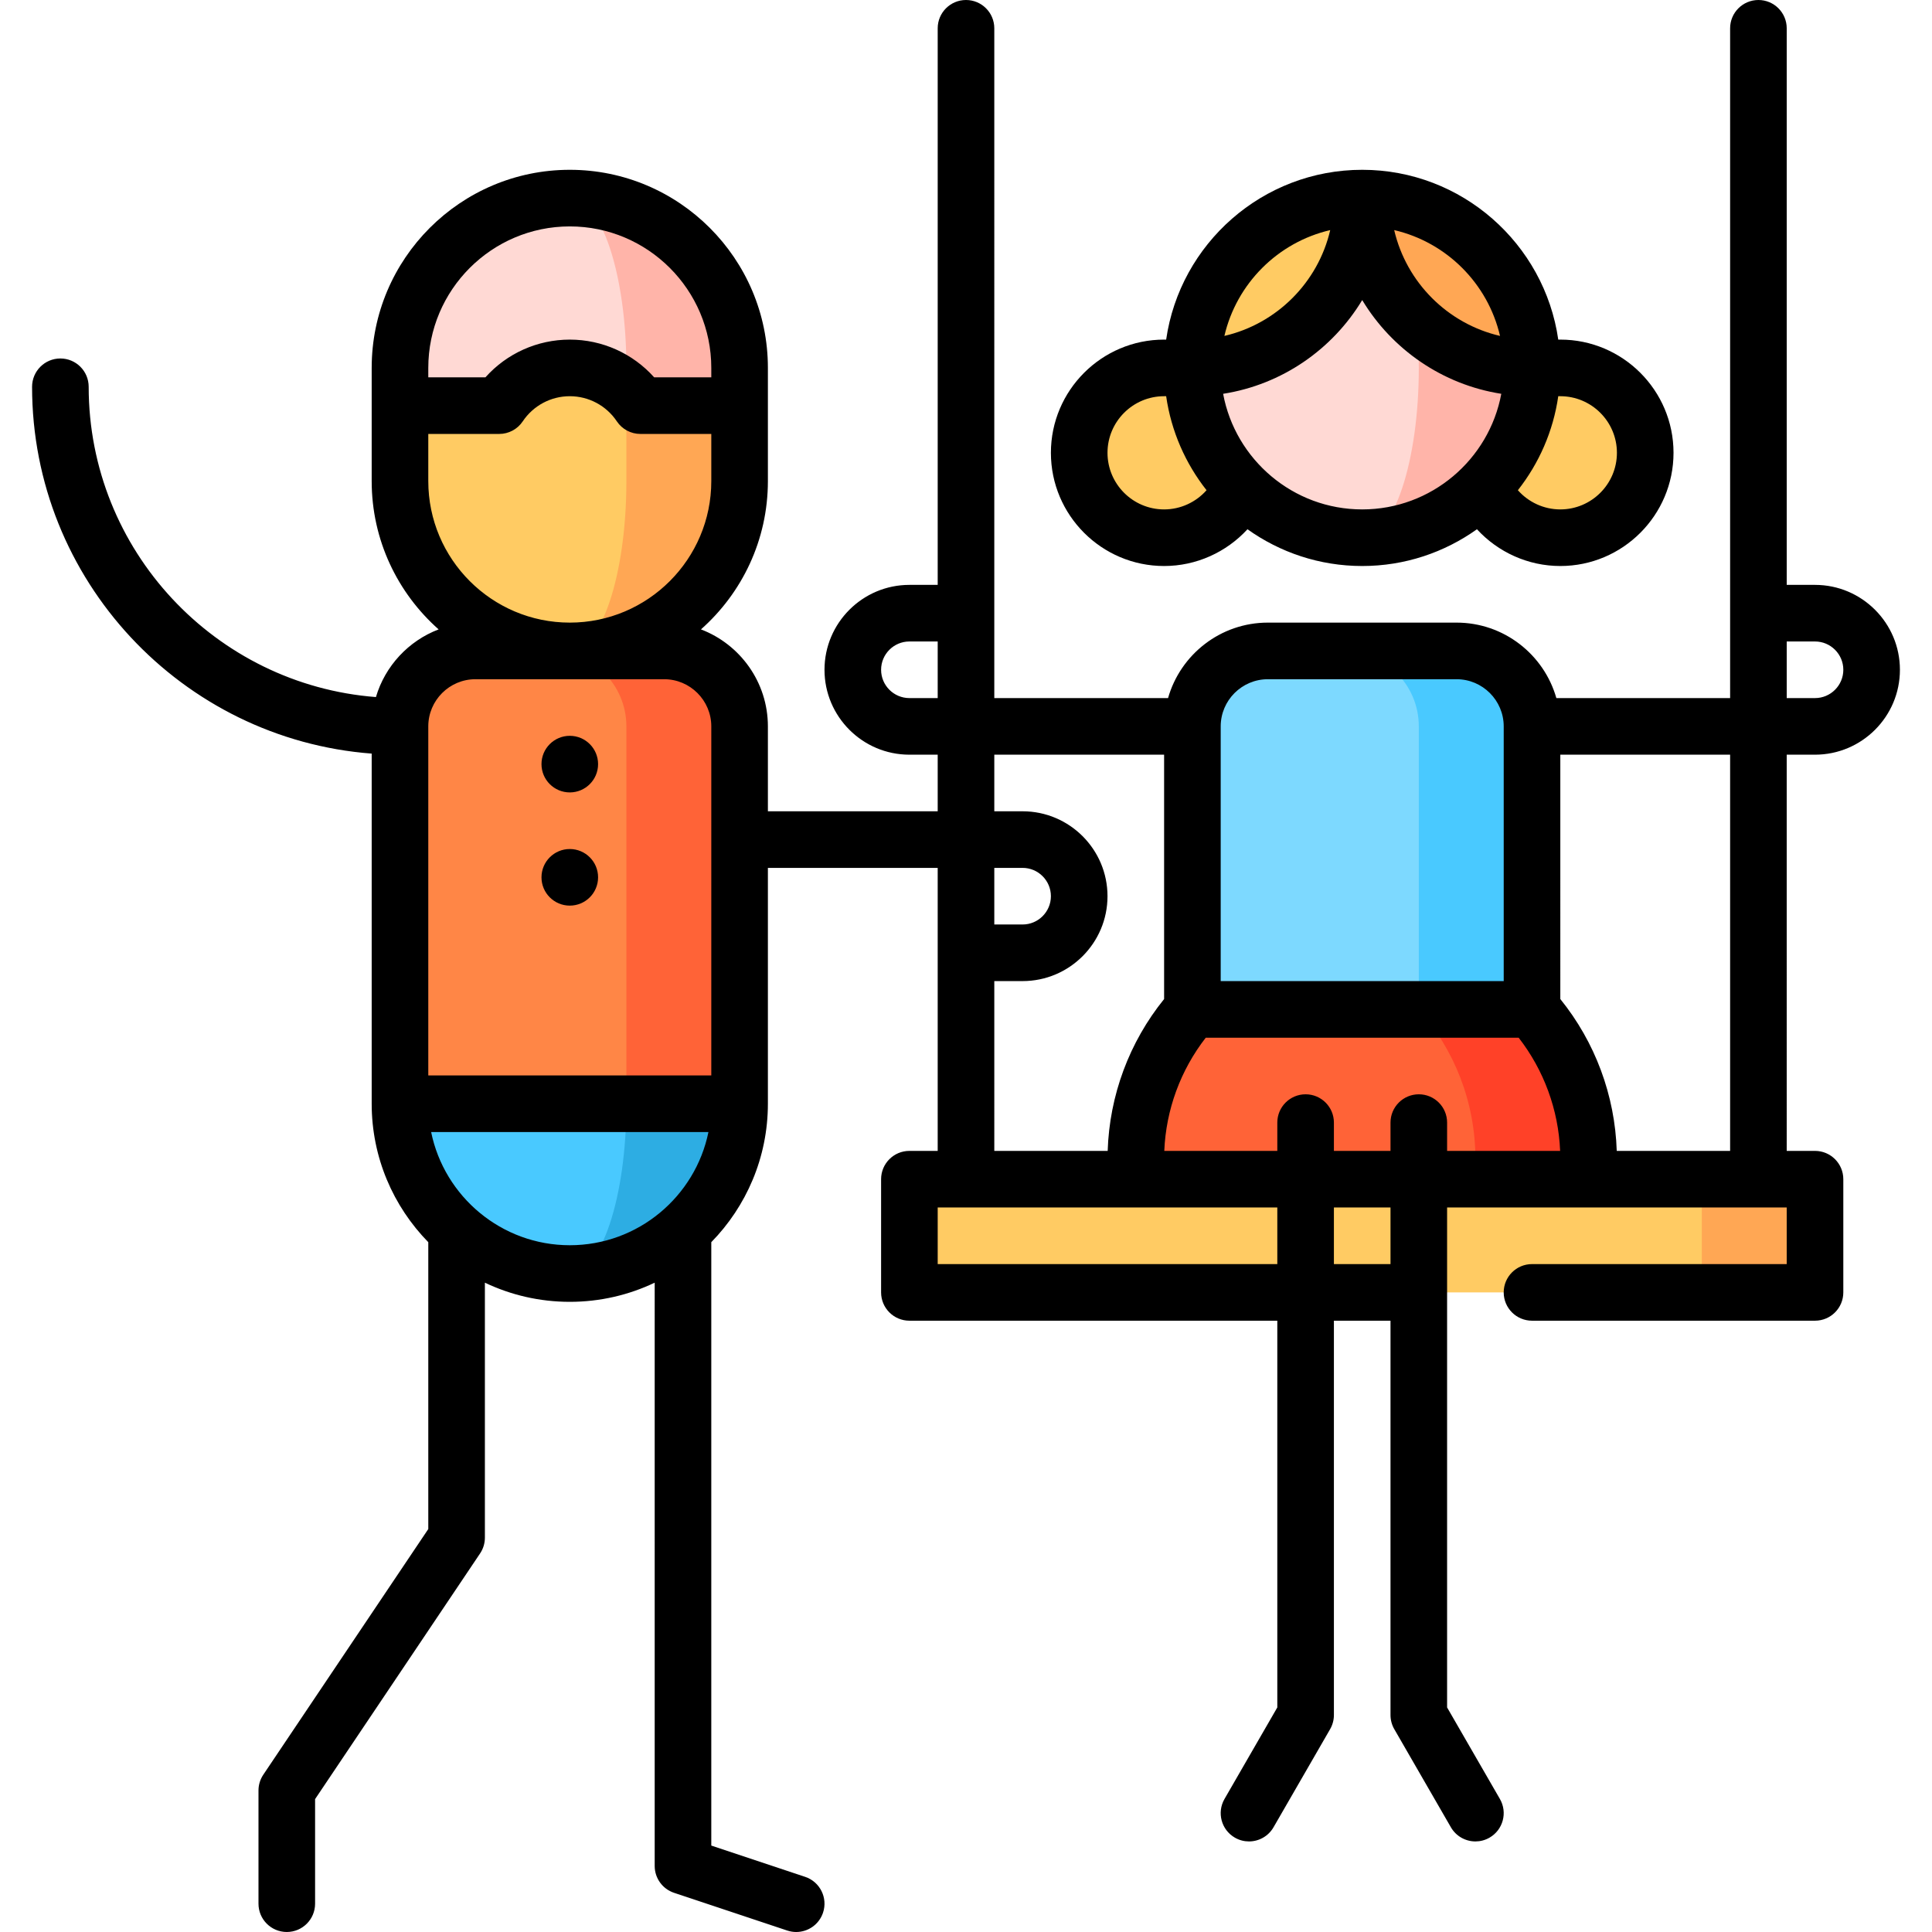 <?xml version="1.0" encoding="iso-8859-1"?>
<!-- Generator: Adobe Illustrator 19.0.0, SVG Export Plug-In . SVG Version: 6.00 Build 0)  -->
<svg version="1.1" id="Capa_1" xmlns="http://www.w3.org/2000/svg" xmlns:xlink="http://www.w3.org/1999/xlink" x="0px" y="0px"
	 viewBox="0 0 512.002 512.002" style="enable-background:new 0 0 512.002 512.002;" xml:space="preserve">
<path style="fill:#2DADE3;" d="M151.001,262.5v75c24.853,0,45-20.147,45-45L151.001,262.5z"/>
<path style="fill:#49C9FF;" d="M166.001,292.5l-15-30l-45,30c0,24.853,20.147,45,45,45C159.285,337.5,166.001,317.353,166.001,292.5
	z"/>
<path style="fill:#FF6337;" d="M176.001,172.5h-30l20,120h30v-100C196.001,181.454,187.047,172.5,176.001,172.5z"/>
<path style="fill:#FF8646;" d="M146.001,172.5h-20c-11.046,0-20,8.954-20,20v100h60v-100
	C166.001,181.454,157.047,172.5,146.001,172.5z"/>
<path style="fill:#FFB4A9;" d="M151.001,52.5v101l45-46v-10C196.001,72.647,175.854,52.5,151.001,52.5z"/>
<path style="fill:#FFD9D4;" d="M151.001,52.5c-24.853,0-45,20.147-45,45v10l60,46v-56C166.001,72.647,159.285,52.5,151.001,52.5z"/>
<path style="fill:#FFA754;" d="M169.71,107.5c-1.053-1.573-2.303-3.002-3.709-4.261l-15,69.261c24.853,0,45-20.147,45-45v-20H169.71
	z"/>
<g>
	<path style="fill:#FFCB63;" d="M166.001,127.5v-24.261c-3.981-3.566-9.235-5.739-15-5.739c-7.801,0-14.672,3.971-18.709,10h-26.291
		v20c0,24.853,20.147,45,45,45C159.285,172.5,166.001,152.353,166.001,127.5z"/>
	<circle style="fill:#FFCB63;" cx="308.5" cy="120" r="22.5"/>
	<circle style="fill:#FFCB63;" cx="413.5" cy="120" r="22.5"/>
</g>
<path style="fill:#FFB4A9;" d="M361.001,52.5v90c24.853,0,45-20.147,45-45L361.001,52.5z"/>
<path style="fill:#FFD9D4;" d="M361.001,52.5l-45,45c0,24.853,20.147,45,45,45c8.284,0,15-20.147,15-45S369.285,52.5,361.001,52.5z"
	/>
<path style="fill:#FFCB63;" d="M361.001,52.5c-24.853,0-45,20.147-45,45C340.854,97.5,361.001,77.353,361.001,52.5z"/>
<path style="fill:#FFA754;" d="M406.001,97.5c0-24.853-20.147-45-45-45C361.001,77.353,381.148,97.5,406.001,97.5z"/>
<path style="fill:#49C9FF;" d="M386.001,172.5h-30v125h50v-105C406.001,181.454,397.047,172.5,386.001,172.5z"/>
<path style="fill:#7DD9FF;" d="M356.001,172.5h-20c-11.046,0-20,8.954-20,20v105h60v-105
	C376.001,181.454,367.047,172.5,356.001,172.5z"/>
<path style="fill:#FF4128;" d="M406.001,267.5h-30v55h45v-15.335C421.001,291.954,415.33,278.075,406.001,267.5z"/>
<path style="fill:#FF6337;" d="M376.001,267.5h-60c-9.329,10.575-15,24.454-15,39.665V322.5h90v-15.335
	C391.001,291.954,385.33,278.075,376.001,267.5z"/>
<polygon style="fill:#FFA754;" points="451.001,312.5 431.001,327.5 451.001,342.5 481.001,342.5 481.001,312.5 "/>
<rect x="241" y="312.5" style="fill:#FFCB63;" width="210" height="30"/>
<circle cx="151" cy="202.5" r="7.5"/>
<circle cx="151" cy="232.5" r="7.5"/>
<path d="M481.001,200c12.407,0,22.5-10.094,22.5-22.5s-10.093-22.5-22.5-22.5h-7.5V7.5c0-4.143-3.358-7.5-7.5-7.5
	s-7.5,3.357-7.5,7.5V185h-46.048c-3.274-11.528-13.889-20-26.452-20h-50c-12.563,0-23.178,8.472-26.452,20h-46.048V7.5
	c0-4.143-3.358-7.5-7.5-7.5s-7.5,3.357-7.5,7.5V155h-7.5c-12.407,0-22.5,10.094-22.5,22.5s10.093,22.5,22.5,22.5h7.5v15h-45v-22.5
	c0-11.727-7.381-21.757-17.739-25.704c10.869-9.625,17.739-23.67,17.739-39.296v-30c0-28.948-23.551-52.5-52.5-52.5
	s-52.5,23.552-52.5,52.5v30c0,15.626,6.87,29.67,17.739,39.296c-7.974,3.039-14.179,9.684-16.614,17.934
	c-42.52-3.268-76.125-38.886-76.125-82.229c0-4.143-3.358-7.5-7.5-7.5s-7.5,3.357-7.5,7.5c0,51.239,39.729,93.372,90,97.214V292.5
	c0,14.269,5.73,27.22,15,36.692v76.022l-43.726,65.104c-0.831,1.236-1.274,2.692-1.274,4.182v30c0,4.143,3.358,7.5,7.5,7.5
	s7.5-3.357,7.5-7.5v-27.715l43.726-65.104c0.831-1.236,1.274-2.692,1.274-4.182v-67.575c6.824,3.251,14.452,5.076,22.5,5.076
	s15.676-1.825,22.5-5.076V494.5c0,3.229,2.066,6.095,5.128,7.115l30,10c0.787,0.262,1.586,0.387,2.373,0.387
	c3.14,0,6.066-1.987,7.114-5.13c1.31-3.93-0.814-8.178-4.744-9.487l-24.872-8.29V329.192c9.27-9.472,15-22.423,15-36.692V230h45v75
	H241c-4.142,0-7.5,3.357-7.5,7.5v30c0,4.143,3.358,7.5,7.5,7.5h97.5v102.492l-13.997,24.26c-2.07,3.588-0.839,8.175,2.749,10.244
	c1.181,0.682,2.469,1.005,3.741,1.005c2.592,0,5.115-1.346,6.503-3.753l15-26c0.657-1.14,1.003-2.433,1.003-3.748V350h15v104.5
	c0,1.315,0.346,2.608,1.003,3.748l15,26c1.389,2.407,3.911,3.753,6.503,3.753c1.271,0,2.561-0.323,3.741-1.005
	c3.588-2.069,4.818-6.656,2.749-10.244l-13.997-24.26V320h90v15h-67.5c-4.142,0-7.5,3.357-7.5,7.5s3.358,7.5,7.5,7.5h75
	c4.142,0,7.5-3.357,7.5-7.5v-30c0-4.143-3.358-7.5-7.5-7.5h-7.5V200H481.001z M151.001,60c20.678,0,37.5,16.822,37.5,37.5v2.5
	h-15.139c-5.652-6.325-13.746-10-22.361-10s-16.708,3.675-22.361,10h-15.139v-2.5C113.501,76.822,130.323,60,151.001,60z
	 M113.501,127.5V115h18.792c2.502,0,4.84-1.248,6.232-3.328c2.797-4.178,7.461-6.672,12.476-6.672s9.679,2.494,12.476,6.672
	c1.392,2.08,3.73,3.328,6.232,3.328h18.792v12.5c0,20.678-16.822,37.5-37.5,37.5S113.501,148.178,113.501,127.5z M126.001,180h50
	c6.893,0,12.5,5.607,12.5,12.5V285h-75v-92.5C113.501,185.607,119.108,180,126.001,180z M114.256,300h73.491
	c-3.484,17.096-18.635,30-36.745,30S117.74,317.096,114.256,300z M473.501,170h7.5c4.136,0,7.5,3.364,7.5,7.5s-3.364,7.5-7.5,7.5
	h-7.5V170z M336.001,180h50c6.893,0,12.5,5.607,12.5,12.5V260h-75v-67.5C323.501,185.607,329.108,180,336.001,180z M241.001,185
	c-4.136,0-7.5-3.364-7.5-7.5s3.364-7.5,7.5-7.5h7.5v15H241.001z M263.501,230h7.5c4.136,0,7.5,3.364,7.5,7.5s-3.364,7.5-7.5,7.5
	h-7.5V230z M263.501,260h7.5c12.407,0,22.5-10.094,22.5-22.5s-10.093-22.5-22.5-22.5h-7.5v-15h45v64.759
	c-9.24,11.428-14.483,25.545-14.954,40.241h-30.046V260z M248.501,335v-15h90v15H248.501z M368.501,335h-15v-15h15V335z
	 M376.001,290c-4.142,0-7.5,3.357-7.5,7.5v7.5h-15v-7.5c0-4.143-3.358-7.5-7.5-7.5s-7.5,3.357-7.5,7.5v7.5H308.55
	c0.45-10.913,4.298-21.385,10.99-30h82.922c6.692,8.615,10.54,19.087,10.99,30h-29.951v-7.5
	C383.501,293.357,380.143,290,376.001,290z M458.501,305h-30.046c-0.471-14.696-5.714-28.813-14.954-40.241V200h45V305z"/>
<path d="M308.501,150c8.534,0,16.501-3.653,22.093-9.743c8.587,6.125,19.079,9.743,30.407,9.743s21.82-3.618,30.407-9.743
	c5.592,6.09,13.56,9.743,22.093,9.743c16.542,0,30-13.458,30-30s-13.458-30-30-30h-0.544c-3.651-25.407-25.554-45-51.956-45
	s-48.304,19.593-51.956,45h-0.544c-16.542,0-30,13.458-30,30S291.959,150,308.501,150z M324.142,104.363
	c15.63-2.444,28.999-11.803,36.859-24.844c7.86,13.041,21.229,22.4,36.859,24.844C394.626,121.773,379.334,135,361.001,135
	S327.376,121.773,324.142,104.363z M428.501,120c0,8.271-6.729,15-15,15c-4.367,0-8.441-1.911-11.246-5.088
	c5.568-7.072,9.363-15.598,10.701-24.912h0.544C421.772,105,428.501,111.729,428.501,120z M397.522,89.021
	c-13.879-3.221-24.821-14.164-28.043-28.043C383.359,64.2,394.301,75.143,397.522,89.021z M352.522,60.979
	c-3.221,13.879-14.164,24.822-28.043,28.043C327.701,75.143,338.643,64.2,352.522,60.979z M308.501,105h0.544
	c1.339,9.314,5.133,17.84,10.701,24.912c-2.805,3.177-6.879,5.088-11.246,5.088c-8.271,0-15-6.729-15-15S300.23,105,308.501,105z"/>
<g>
</g>
<g>
</g>
<g>
</g>
<g>
</g>
<g>
</g>
<g>
</g>
<g>
</g>
<g>
</g>
<g>
</g>
<g>
</g>
<g>
</g>
<g>
</g>
<g>
</g>
<g>
</g>
<g>
</g>
</svg>
